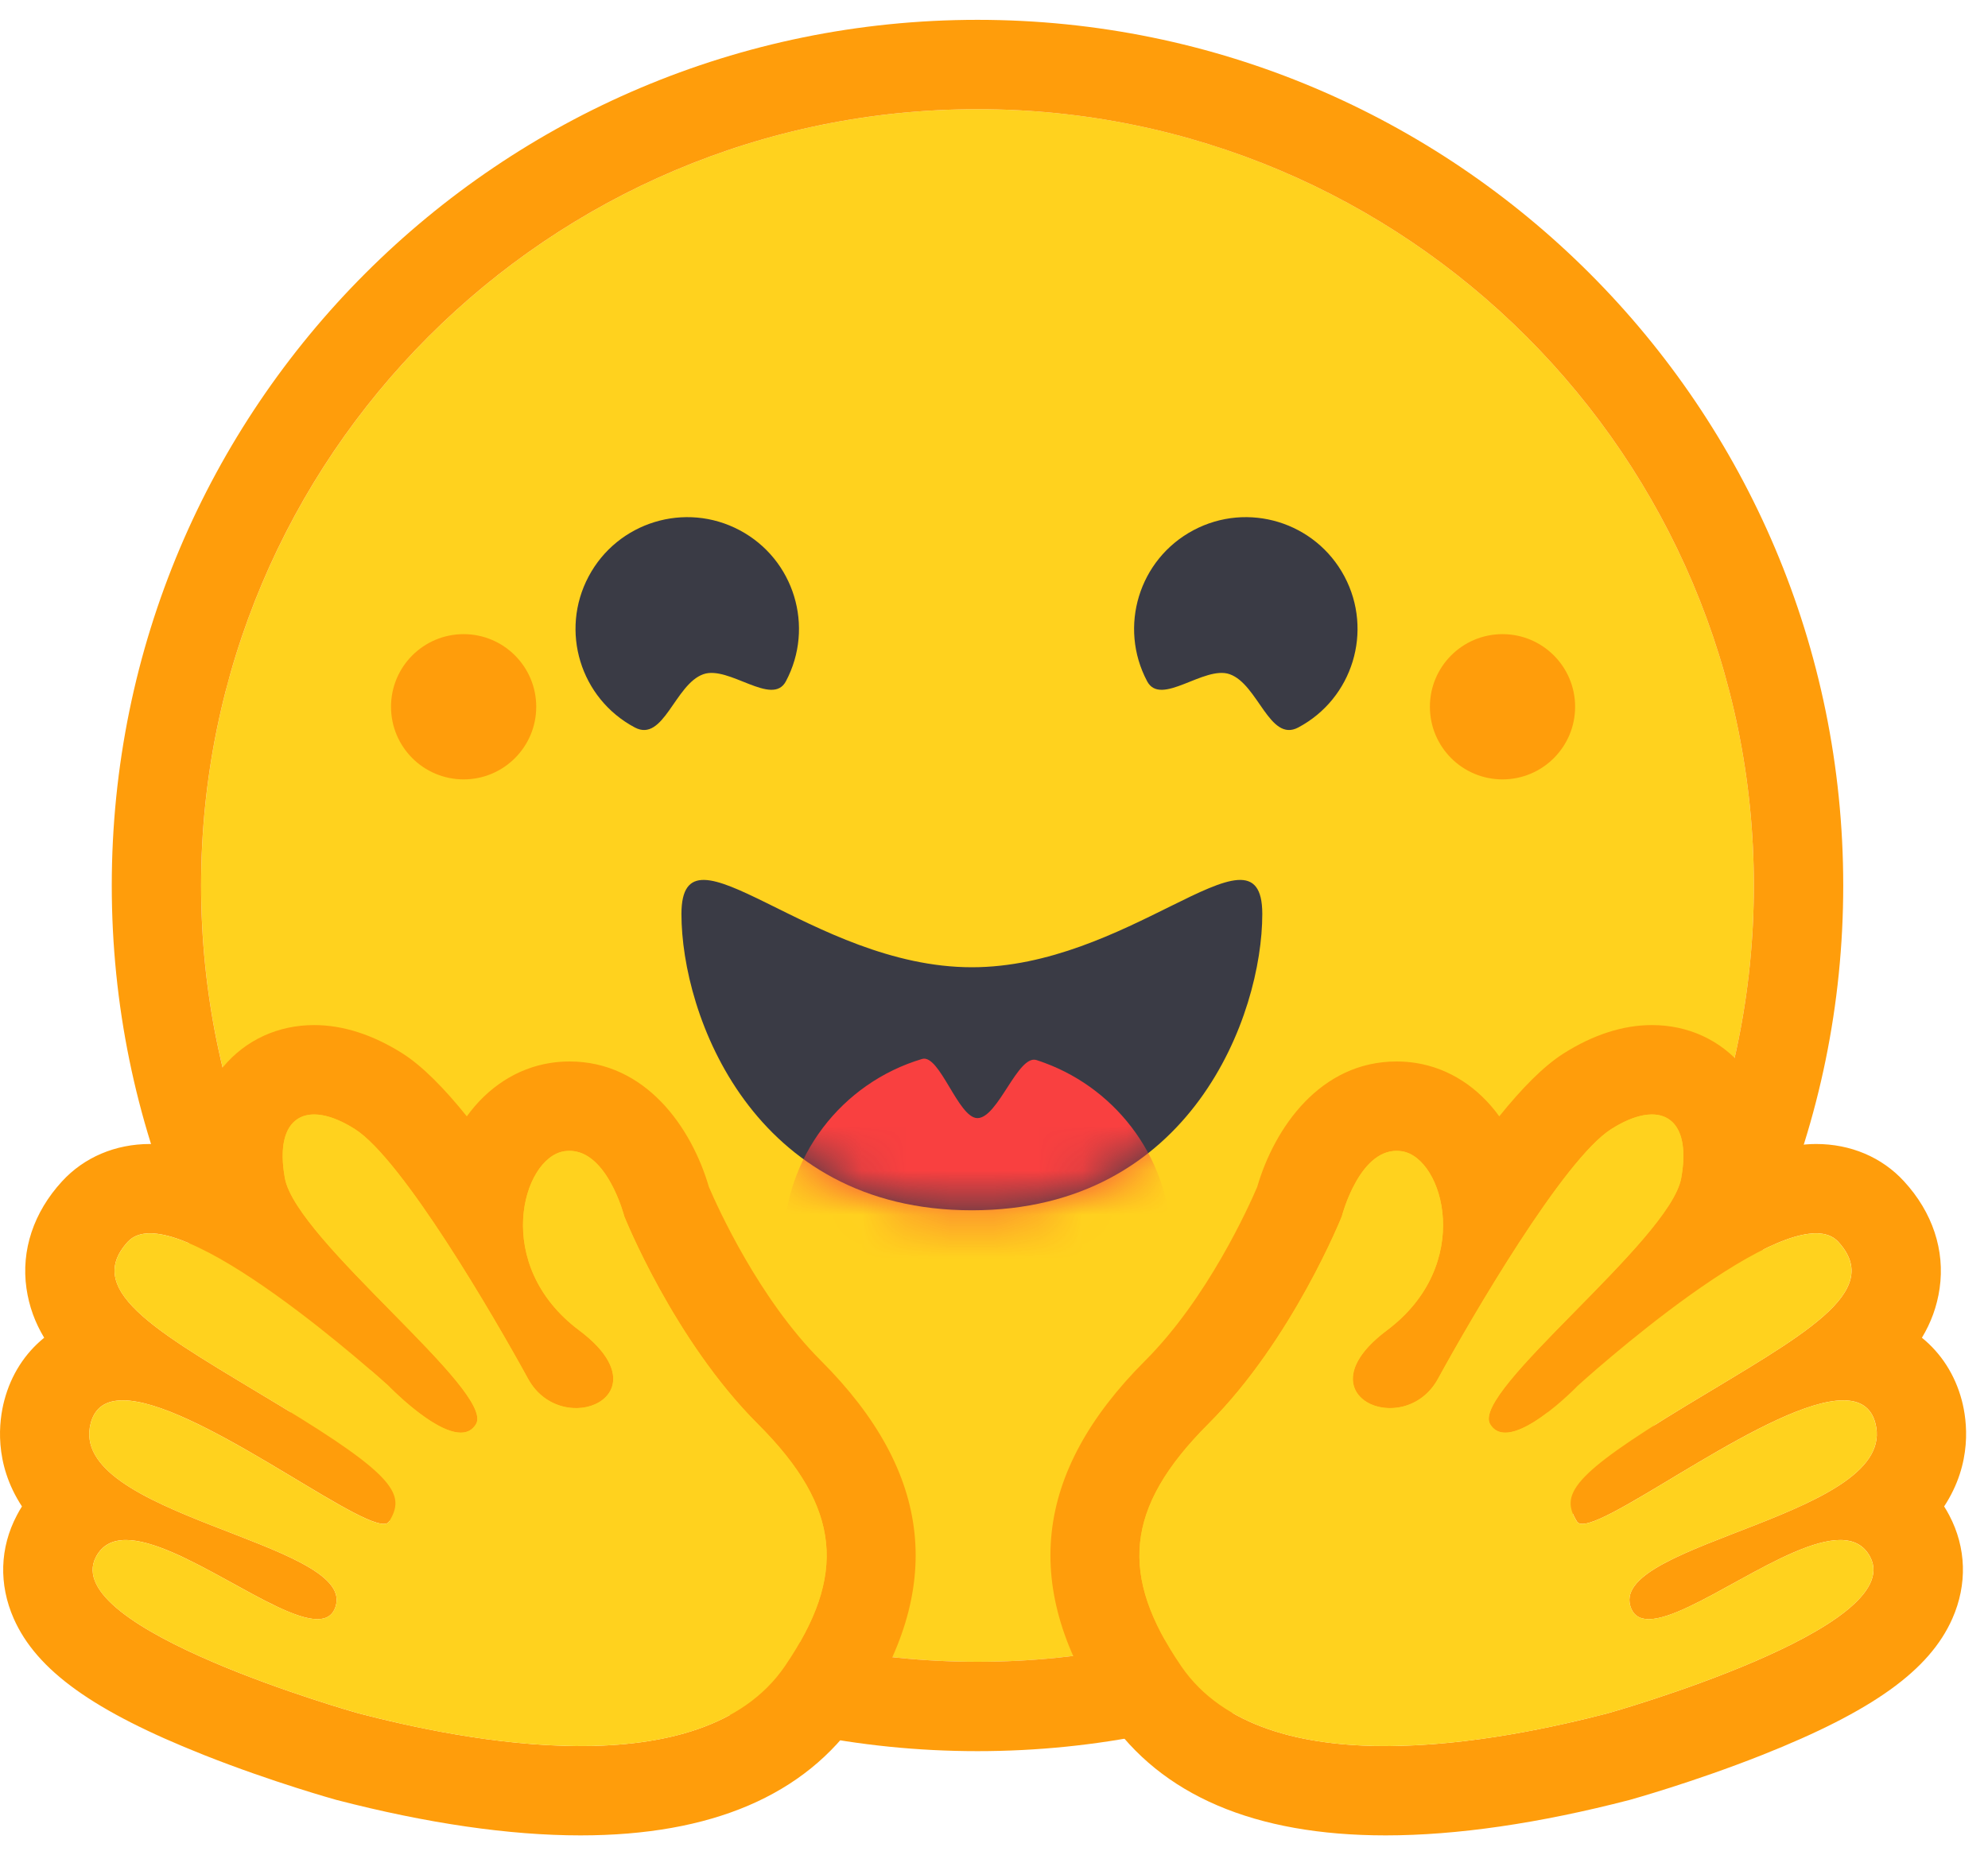 <svg width="45" height="42" viewBox="0 0 45 42" fill="none" xmlns="http://www.w3.org/2000/svg">
<path d="M22.127 37.62C31.832 37.62 39.7 29.752 39.7 20.046C39.7 10.34 31.832 2.472 22.127 2.472C12.421 2.472 4.553 10.34 4.553 20.046C4.553 29.752 12.421 37.62 22.127 37.62Z" fill="#FFD21E"/>
<path d="M39.7 20.046C39.7 10.34 31.832 2.472 22.126 2.472C12.421 2.472 4.552 10.34 4.552 20.046C4.552 29.752 12.421 37.62 22.126 37.62C31.832 37.62 39.7 29.752 39.7 20.046ZM2.53 20.046C2.53 9.223 11.303 0.449 22.126 0.449C32.949 0.449 41.723 9.223 41.723 20.046C41.723 30.869 32.949 39.643 22.126 39.643C11.303 39.643 2.53 30.869 2.53 20.046Z" fill="#FF9D0B"/>
<path d="M27.835 15.263C28.48 15.49 28.736 16.815 29.387 16.469C30.62 15.814 31.088 14.283 30.433 13.05C29.777 11.816 28.246 11.348 27.013 12.004C25.78 12.66 25.312 14.191 25.967 15.424C26.277 16.006 27.259 15.059 27.835 15.263Z" fill="#3A3B45"/>
<path d="M15.921 15.263C15.277 15.49 15.021 16.815 14.37 16.469C13.136 15.814 12.668 14.283 13.324 13.05C13.98 11.816 15.511 11.348 16.744 12.004C17.977 12.66 18.445 14.191 17.789 15.424C17.48 16.006 16.498 15.059 15.921 15.263Z" fill="#3A3B45"/>
<path d="M21.999 27.399C26.97 27.399 28.573 22.968 28.573 20.692C28.573 19.509 27.779 19.881 26.505 20.512C25.328 21.094 23.743 21.897 21.999 21.897C18.368 21.897 15.425 18.416 15.425 20.692C15.425 22.968 17.029 27.399 21.999 27.399Z" fill="#3A3B45"/>
<mask id="mask0_954_668" style="mask-type:alpha" maskUnits="userSpaceOnUse" x="15" y="19" width="14" height="9">
<path d="M21.999 27.399C26.97 27.399 28.573 22.968 28.573 20.692C28.573 19.509 27.779 19.881 26.505 20.512C25.328 21.094 23.743 21.897 21.999 21.897C18.368 21.897 15.425 18.416 15.425 20.692C15.425 22.968 17.029 27.399 21.999 27.399Z" fill="white"/>
</mask>
<g mask="url(#mask0_954_668)">
<path d="M22.125 32.563C24.548 32.563 26.512 30.599 26.512 28.177C26.512 26.29 25.32 24.682 23.649 24.063C23.587 24.04 23.525 24.018 23.462 23.998C23.041 23.864 22.592 25.312 22.125 25.312C21.69 25.312 21.269 23.854 20.872 23.973C19.06 24.512 17.739 26.19 17.739 28.177C17.739 30.599 19.703 32.563 22.125 32.563Z" fill="#F94040"/>
</g>
<path d="M34.01 17.644C34.918 17.644 35.654 16.908 35.654 16C35.654 15.092 34.918 14.356 34.01 14.356C33.102 14.356 32.367 15.092 32.367 16C32.367 16.908 33.102 17.644 34.01 17.644Z" fill="#FF9D0B"/>
<path d="M10.495 17.644C11.402 17.644 12.138 16.908 12.138 16C12.138 15.092 11.402 14.356 10.495 14.356C9.587 14.356 8.851 15.092 8.851 16C8.851 16.908 9.587 17.644 10.495 17.644Z" fill="#FF9D0B"/>
<path d="M7.111 23.206C6.293 23.206 5.561 23.543 5.051 24.153C4.735 24.53 4.405 25.139 4.378 26.051C4.035 25.953 3.705 25.898 3.396 25.898C2.613 25.898 1.905 26.198 1.404 26.744C0.761 27.444 0.475 28.305 0.599 29.166C0.658 29.576 0.795 29.944 1 30.284C0.568 30.634 0.25 31.12 0.097 31.705C-0.024 32.164 -0.147 33.119 0.497 34.103C0.456 34.167 0.418 34.234 0.382 34.303C-0.006 35.038 -0.03 35.869 0.311 36.642C0.83 37.815 2.118 38.739 4.619 39.731C6.175 40.348 7.599 40.742 7.612 40.746C9.669 41.279 11.529 41.55 13.14 41.55C16.101 41.55 18.22 40.644 19.44 38.856C21.403 35.976 21.122 33.342 18.582 30.803C17.176 29.399 16.242 27.327 16.047 26.872C15.655 25.526 14.617 24.03 12.892 24.03C12.747 24.03 12.6 24.041 12.455 24.064C11.699 24.183 11.039 24.618 10.567 25.272C10.058 24.639 9.563 24.136 9.116 23.851C8.441 23.424 7.767 23.206 7.111 23.206ZM7.111 25.229C7.369 25.229 7.684 25.339 8.032 25.56C9.111 26.244 11.192 29.822 11.954 31.214C12.21 31.68 12.646 31.877 13.039 31.877C13.819 31.877 14.428 31.102 13.11 30.117C11.129 28.634 11.824 26.212 12.77 26.062C12.811 26.056 12.852 26.053 12.892 26.053C13.752 26.053 14.131 27.535 14.131 27.535C14.131 27.535 15.242 30.326 17.152 32.234C19.062 34.143 19.16 35.675 17.768 37.716C16.819 39.107 15.002 39.528 13.14 39.528C11.209 39.528 9.229 39.075 8.119 38.788C8.065 38.774 1.317 36.868 2.172 35.245C2.315 34.973 2.552 34.863 2.85 34.863C4.053 34.863 6.243 36.655 7.184 36.655C7.394 36.655 7.542 36.565 7.603 36.347C8.004 34.908 1.506 34.303 2.053 32.219C2.15 31.85 2.412 31.701 2.78 31.701C4.37 31.701 7.939 34.498 8.687 34.498C8.744 34.498 8.785 34.482 8.807 34.446C9.182 33.841 8.977 33.419 6.335 31.82C3.694 30.221 1.84 29.259 2.894 28.111C3.016 27.979 3.188 27.92 3.396 27.92C5 27.921 8.789 31.369 8.789 31.369C8.789 31.369 9.811 32.432 10.43 32.432C10.572 32.432 10.693 32.376 10.775 32.238C11.213 31.498 6.702 28.08 6.448 26.669C6.275 25.713 6.569 25.229 7.111 25.229Z" fill="#FF9D0B"/>
<path d="M17.769 37.716C19.16 35.675 19.062 34.143 17.152 32.235C15.243 30.327 14.131 27.535 14.131 27.535C14.131 27.535 13.716 25.914 12.77 26.063C11.824 26.212 11.13 28.635 13.111 30.117C15.092 31.599 12.716 32.606 11.954 31.214C11.192 29.822 9.111 26.244 8.032 25.56C6.953 24.876 6.194 25.259 6.448 26.67C6.702 28.08 11.214 31.499 10.775 32.239C10.336 32.978 8.789 31.369 8.789 31.369C8.789 31.369 3.948 26.964 2.894 28.112C1.84 29.26 3.694 30.222 6.335 31.821C8.977 33.42 9.182 33.842 8.807 34.447C8.432 35.052 2.601 30.136 2.053 32.22C1.506 34.304 8.004 34.908 7.603 36.347C7.202 37.786 3.026 33.624 2.172 35.246C1.317 36.868 8.065 38.774 8.12 38.788C10.299 39.354 15.835 40.552 17.769 37.716Z" fill="#FFD21E"/>
<path d="M37.393 23.206C38.212 23.206 38.944 23.543 39.454 24.153C39.769 24.53 40.099 25.139 40.126 26.051C40.469 25.953 40.8 25.898 41.108 25.898C41.892 25.898 42.6 26.198 43.1 26.744C43.744 27.444 44.029 28.305 43.905 29.166C43.846 29.576 43.709 29.944 43.504 30.284C43.936 30.634 44.254 31.12 44.408 31.705C44.528 32.164 44.652 33.119 44.007 34.103C44.048 34.167 44.087 34.234 44.123 34.303C44.51 35.038 44.535 35.869 44.193 36.642C43.675 37.815 42.386 38.739 39.885 39.731C38.329 40.348 36.905 40.742 36.893 40.746C34.836 41.279 32.975 41.55 31.364 41.55C28.404 41.55 26.284 40.644 25.064 38.856C23.101 35.976 23.382 33.342 25.922 30.803C27.328 29.399 28.263 27.327 28.457 26.872C28.85 25.526 29.888 24.03 31.613 24.03C31.758 24.03 31.905 24.041 32.05 24.064C32.805 24.183 33.465 24.618 33.937 25.272C34.447 24.639 34.941 24.136 35.389 23.851C36.063 23.424 36.737 23.206 37.393 23.206ZM37.393 25.229C37.135 25.229 36.82 25.339 36.473 25.56C35.394 26.244 33.312 29.822 32.55 31.214C32.295 31.68 31.858 31.877 31.465 31.877C30.686 31.877 30.077 31.102 31.394 30.117C33.375 28.634 32.68 26.212 31.735 26.062C31.693 26.056 31.652 26.053 31.613 26.053C30.753 26.053 30.374 27.535 30.374 27.535C30.374 27.535 29.262 30.326 27.352 32.234C25.443 34.143 25.344 35.675 26.736 37.716C27.685 39.107 29.502 39.528 31.364 39.528C33.296 39.528 35.276 39.075 36.385 38.788C36.44 38.774 43.188 36.868 42.333 35.245C42.189 34.973 41.953 34.863 41.655 34.863C40.451 34.863 38.262 36.655 37.321 36.655C37.11 36.655 36.962 36.565 36.901 36.347C36.5 34.908 42.999 34.303 42.451 32.219C42.355 31.85 42.093 31.701 41.724 31.701C40.134 31.701 36.566 34.498 35.818 34.498C35.761 34.498 35.719 34.482 35.697 34.446C35.322 33.841 35.528 33.419 38.169 31.82C40.811 30.221 42.665 29.259 41.61 28.111C41.489 27.979 41.317 27.92 41.108 27.92C39.504 27.921 35.715 31.369 35.715 31.369C35.715 31.369 34.693 32.432 34.074 32.432C33.932 32.432 33.811 32.376 33.73 32.238C33.291 31.498 37.802 28.08 38.056 26.669C38.229 25.713 37.936 25.229 37.393 25.229Z" fill="#FF9D0B"/>
<path d="M26.735 37.716C25.343 35.675 25.442 34.143 27.352 32.235C29.261 30.327 30.373 27.535 30.373 27.535C30.373 27.535 30.788 25.914 31.733 26.063C32.679 26.212 33.374 28.635 31.393 30.117C29.412 31.599 31.787 32.606 32.549 31.214C33.311 29.822 35.392 26.244 36.472 25.56C37.55 24.876 38.31 25.259 38.056 26.67C37.801 28.08 33.29 31.499 33.729 32.239C34.168 32.978 35.715 31.369 35.715 31.369C35.715 31.369 40.555 26.964 41.609 28.112C42.663 29.26 40.81 30.222 38.168 31.821C35.526 33.42 35.322 33.842 35.696 34.447C36.072 35.052 41.903 30.136 42.45 32.22C42.997 34.304 36.499 34.908 36.901 36.347C37.301 37.786 41.478 33.624 42.332 35.246C43.187 36.868 36.439 38.774 36.384 38.788C34.205 39.354 28.669 40.552 26.735 37.716Z" fill="#FFD21E"/>
</svg>
